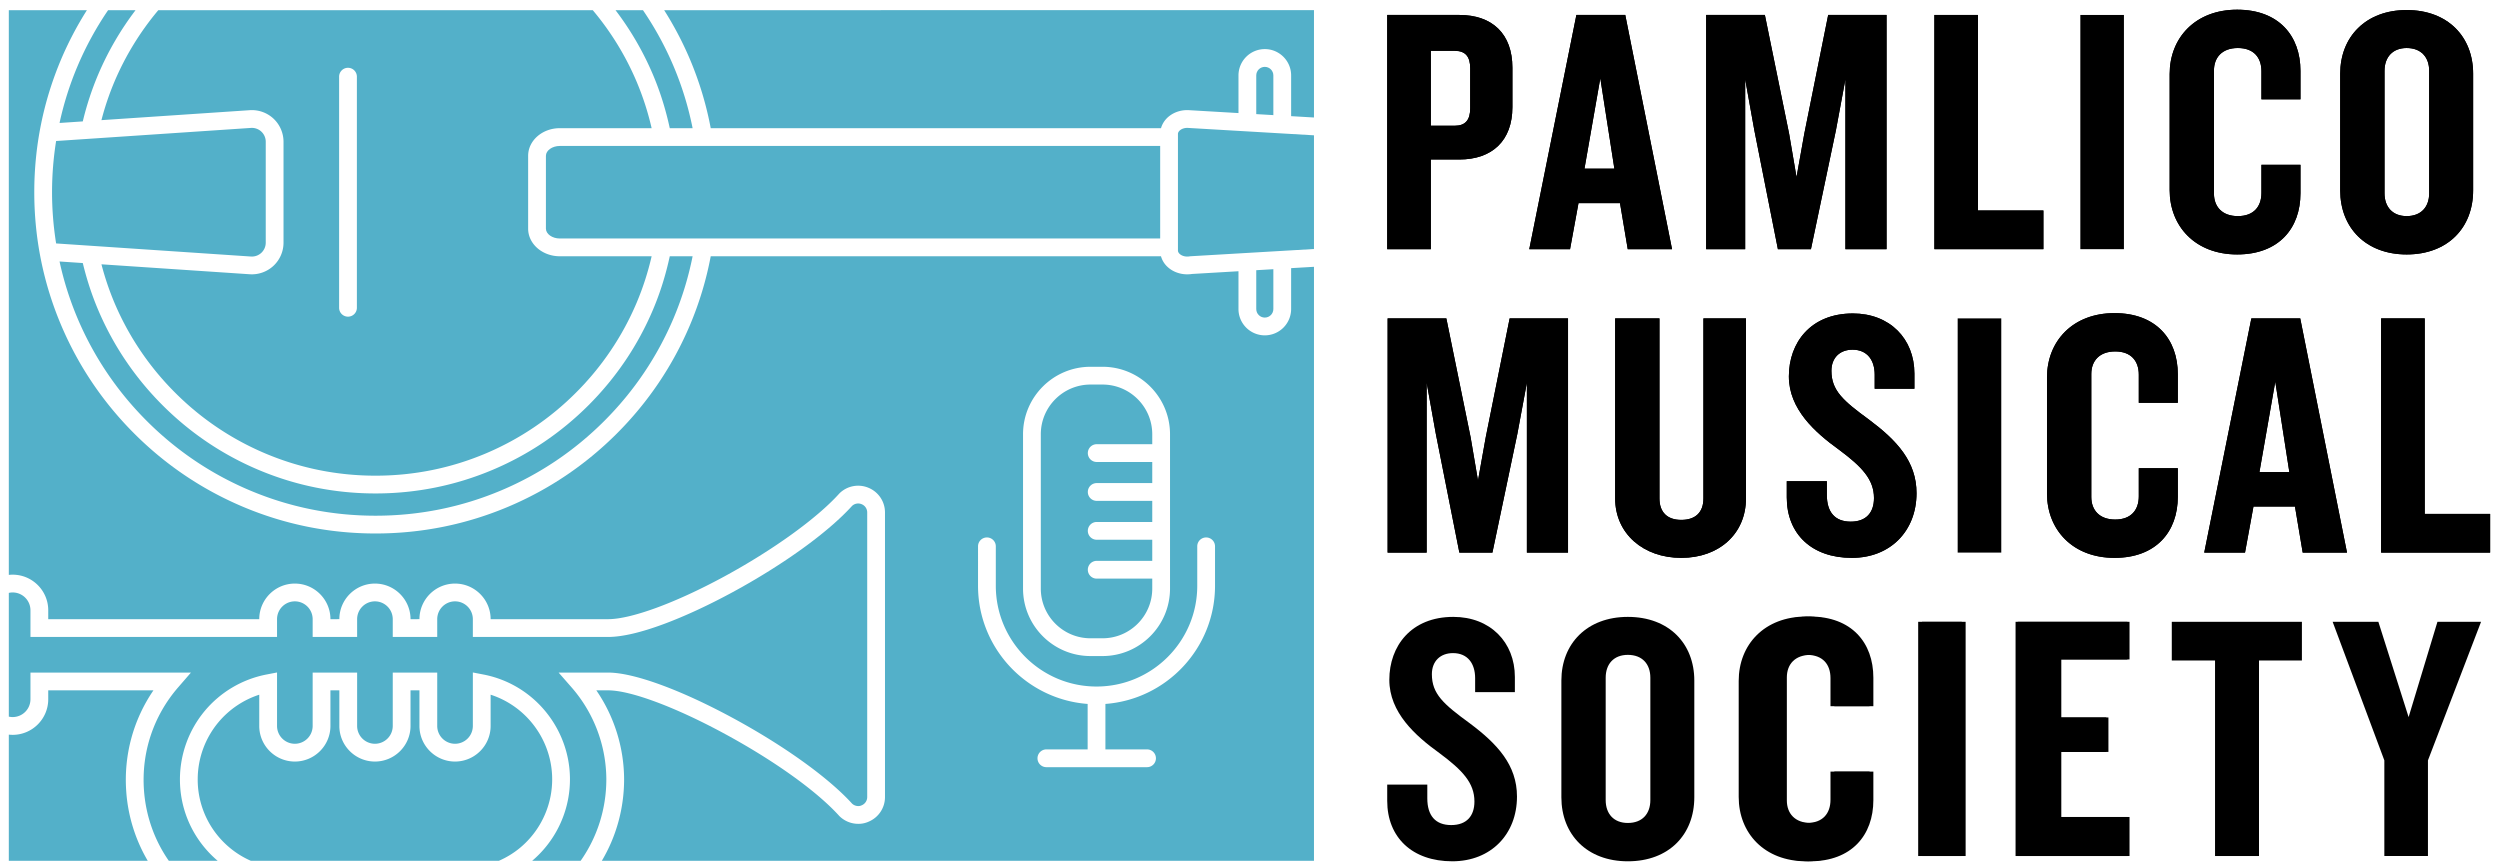 <svg viewBox="97.74 97.516 641.218 222.57" style="fill-rule:evenodd;clip-rule:evenodd;stroke-linejoin:round;stroke-miterlimit:2" xmlns="http://www.w3.org/2000/svg"><path d="M0-32.652c0-2.977-1.173-4.51-3.969-4.51h-6.133v19.213h6.133C-1.173-17.949 0-19.483 0-22.46v-10.192ZM-2.796-9.29h-7.306v23h-11.185v-60.072h18.491c8.479 0 13.62 4.87 13.62 13.53v10.102c0 8.569-5.141 13.44-13.62 13.44" style="fill-rule:nonzero" transform="translate(474.83 147.715)"/><path d="M0-27.601-4.059-4.42h7.667L0-27.601Zm7.036 43.837L5.051 4.42H-5.592l-2.165 11.816H-18.22l12.087-60.073H6.404l11.997 60.073H7.036Z" style="fill-rule:nonzero" transform="translate(508.197 145.19)"/><path d="M0 60.072V16.506l-2.435 13.079-6.405 30.487h-8.478l-6.044-30.487-2.345-13.079v43.566h-10.012V0h15.063l6.224 30.487 1.894 11.094 1.985-11.094L-4.42 0h14.973v60.072H0Z" style="fill-rule:nonzero" transform="translate(571.065 101.353)"/><path d="M0 60.072V0h11.185v50.15h16.777v9.922H0Z" style="fill-rule:nonzero" transform="translate(593.885 101.353)"/><path d="M0 62.778c-10.734 0-17.318-7.216-17.318-16.506V16.506C-17.318 7.216-10.734 0 0 0c10.643 0 16.236 6.674 16.236 15.694V23H6.224v-7.215c0-3.518-1.985-5.954-6.044-5.954-4.058 0-6.133 2.436-6.133 5.773v31.57c0 3.337 2.075 5.772 6.133 5.772 4.059 0 6.044-2.435 6.044-5.953v-7.216h10.012v7.306c0 9.02-5.593 15.695-16.236 15.695" style="fill-rule:nonzero" transform="translate(671.545 100)"/><path d="M0-31.48c0-3.518-2.075-5.863-5.773-5.863-3.608 0-5.682 2.345-5.682 5.863V-.091c0 3.518 2.074 5.863 5.682 5.863C-2.075 5.772 0 3.427 0-.091V-31.48Zm-5.773 47.084c-10.463 0-17.047-6.855-17.047-16.416v-29.946c0-9.471 6.584-16.326 17.047-16.326 10.553 0 17.048 6.855 17.048 16.326V-.812c0 9.561-6.495 16.416-17.048 16.416" style="fill-rule:nonzero" transform="translate(720.793 147.175)"/><path d="M0-32.652c0-2.977-1.173-4.51-3.969-4.51h-6.133v19.213h6.133C-1.173-17.949 0-19.483 0-22.46v-10.192ZM-2.796-9.29h-7.306v23h-11.185v-60.072h18.491c8.479 0 13.62 4.87 13.62 13.53v10.102c0 8.569-5.141 13.44-13.62 13.44" style="fill-rule:nonzero" transform="translate(474.83 147.715)"/><path d="M0-27.601-4.059-4.42h7.667L0-27.601Zm7.036 43.837L5.051 4.42H-5.592l-2.165 11.816H-18.22l12.087-60.073H6.404l11.997 60.073H7.036Z" style="fill-rule:nonzero" transform="translate(508.197 145.19)"/><path d="M0 60.072V16.506l-2.435 13.079-6.405 30.487h-8.478l-6.044-30.487-2.345-13.079v43.566h-10.012V0h15.063l6.224 30.487 1.894 11.094 1.985-11.094L-4.42 0h14.973v60.072H0Z" style="fill-rule:nonzero" transform="translate(571.065 101.353)"/><path d="M0 60.072V0h11.185v50.15h16.777v9.922H0Z" style="fill-rule:nonzero" transform="translate(593.885 101.353)"/><path d="M631.317 101.353h11.185v60.072h-11.185z"/><path d="M0 62.778c-10.734 0-17.318-7.216-17.318-16.506V16.506C-17.318 7.216-10.734 0 0 0c10.643 0 16.236 6.674 16.236 15.694V23H6.224v-7.215c0-3.518-1.985-5.954-6.044-5.954-4.058 0-6.133 2.436-6.133 5.773v31.57c0 3.337 2.075 5.772 6.133 5.772 4.059 0 6.044-2.435 6.044-5.953v-7.216h10.012v7.306c0 9.02-5.593 15.695-16.236 15.695" style="fill-rule:nonzero" transform="translate(671.545 100)"/><path d="M0-31.48c0-3.518-2.075-5.863-5.773-5.863-3.608 0-5.682 2.345-5.682 5.863V-.091c0 3.518 2.074 5.863 5.682 5.863C-2.075 5.772 0 3.427 0-.091V-31.48Zm-5.773 47.084c-10.463 0-17.047-6.855-17.047-16.416v-29.946c0-9.471 6.584-16.326 17.047-16.326 10.553 0 17.048 6.855 17.048 16.326V-.812c0 9.561-6.495 16.416-17.048 16.416" style="fill-rule:nonzero" transform="translate(720.793 147.175)"/><path d="M0 60.072V16.506l-2.435 13.079-6.405 30.487h-8.478l-6.044-30.487-2.345-13.079v43.566h-10.012V0h15.063l6.224 30.487 1.894 11.094 1.985-11.094L-4.42 0h14.973v60.072H0Z" style="fill-rule:nonzero" transform="translate(489.366 179.178)"/><path d="M0 61.425c-9.742 0-16.957-6.224-16.957-15.244V0h11.365v46.181c0 3.518 1.984 5.503 5.592 5.503 3.698 0 5.683-1.985 5.683-5.503V0h10.914v46.181c0 9.02-6.856 15.244-16.597 15.244" style="fill-rule:nonzero" transform="translate(528.963 179.178)"/><path d="M0 62.688c-10.283 0-16.687-6.133-16.687-15.514v-4.149h10.283v3.517c0 4.42 2.075 6.856 6.133 6.856 3.969 0 5.954-2.346 5.954-6.044 0-4.78-3.067-8.027-9.02-12.447-6.134-4.42-12.809-10.373-12.809-18.762C-16.146 7.486-10.553 0 .271 0c9.471 0 15.784 6.494 15.784 15.424v3.878H5.863v-3.607c0-3.699-1.894-6.405-5.683-6.405-3.247 0-5.412 2.075-5.412 5.412 0 5.051 2.977 7.667 9.652 12.538 7.125 5.322 12.177 10.734 12.177 18.852 0 9.651-6.675 16.596-16.597 16.596" style="fill-rule:nonzero" transform="translate(572.708 177.915)"/><path d="M0 62.778c-10.734 0-17.318-7.216-17.318-16.506V16.506C-17.318 7.216-10.734 0 0 0c10.643 0 16.236 6.674 16.236 15.694V23H6.224v-7.215c0-3.518-1.985-5.954-6.044-5.954-4.058 0-6.133 2.436-6.133 5.773v31.57c0 3.337 2.075 5.772 6.133 5.772 4.059 0 6.044-2.435 6.044-5.953v-7.216h10.012v7.306c0 9.02-5.593 15.695-16.236 15.695" style="fill-rule:nonzero" transform="translate(640.086 177.825)"/><path d="M0-27.601-4.059-4.42h7.667L0-27.601Zm7.036 43.837L5.051 4.42H-5.592l-2.165 11.816H-18.22l12.087-60.073H6.404l11.997 60.073H7.036Z" style="fill-rule:nonzero" transform="translate(681.317 223.014)"/><path d="M0 60.072V0h11.185v50.15h16.777v9.922H0Z" style="fill-rule:nonzero" transform="translate(708.466 179.178)"/><path d="M0 60.072V16.506l-2.435 13.079-6.405 30.487h-8.478l-6.044-30.487-2.345-13.079v43.566h-10.012V0h15.063l6.224 30.487 1.894 11.094 1.985-11.094L-4.42 0h14.973v60.072H0Z" style="fill-rule:nonzero" transform="translate(489.366 179.178)"/><path d="M0 61.425c-9.742 0-16.957-6.224-16.957-15.244V0h11.365v46.181c0 3.518 1.984 5.503 5.592 5.503 3.698 0 5.683-1.985 5.683-5.503V0h10.914v46.181c0 9.02-6.856 15.244-16.597 15.244" style="fill-rule:nonzero" transform="translate(528.963 179.178)"/><path d="M0 62.688c-10.283 0-16.687-6.133-16.687-15.514v-4.149h10.283v3.517c0 4.42 2.075 6.856 6.133 6.856 3.969 0 5.954-2.346 5.954-6.044 0-4.78-3.067-8.027-9.02-12.447-6.134-4.42-12.809-10.373-12.809-18.762C-16.146 7.486-10.553 0 .271 0c9.471 0 15.784 6.494 15.784 15.424v3.878H5.863v-3.607c0-3.699-1.894-6.405-5.683-6.405-3.247 0-5.412 2.075-5.412 5.412 0 5.051 2.977 7.667 9.652 12.538 7.125 5.322 12.177 10.734 12.177 18.852 0 9.651-6.675 16.596-16.597 16.596" style="fill-rule:nonzero" transform="translate(572.708 177.915)"/><path d="M599.857 179.177h11.185v60.072h-11.185z"/><path d="M0 62.778c-10.734 0-17.318-7.216-17.318-16.506V16.506C-17.318 7.216-10.734 0 0 0c10.643 0 16.236 6.674 16.236 15.694V23H6.224v-7.215c0-3.518-1.985-5.954-6.044-5.954-4.058 0-6.133 2.436-6.133 5.773v31.57c0 3.337 2.075 5.772 6.133 5.772 4.059 0 6.044-2.435 6.044-5.953v-7.216h10.012v7.306c0 9.02-5.593 15.695-16.236 15.695" style="fill-rule:nonzero" transform="translate(640.086 177.825)"/><path d="M0-27.601-4.059-4.42h7.667L0-27.601Zm7.036 43.837L5.051 4.42H-5.592l-2.165 11.816H-18.22l12.087-60.073H6.404l11.997 60.073H7.036Z" style="fill-rule:nonzero" transform="translate(681.317 223.014)"/><path d="M0 60.072V0h11.185v50.15h16.777v9.922H0Z" style="fill-rule:nonzero" transform="translate(708.466 179.178)"/><path d="M0 62.688c-10.283 0-16.687-6.133-16.687-15.514v-4.149h10.283v3.517c0 4.42 2.075 6.855 6.133 6.855 3.969 0 5.954-2.345 5.954-6.043 0-4.78-3.067-8.028-9.02-12.447-6.134-4.42-12.809-10.373-12.809-18.762C-16.146 7.486-10.553 0 .271 0c9.471 0 15.784 6.494 15.784 15.424v3.878H5.863v-3.607c0-3.699-1.894-6.405-5.683-6.405-3.247 0-5.412 2.075-5.412 5.412 0 5.051 2.977 7.667 9.652 12.538 7.126 5.322 12.177 10.734 12.177 18.851 0 9.652-6.675 16.597-16.597 16.597" style="fill-rule:nonzero" transform="translate(470.23 255.739)"/><path d="M0-31.48c0-3.518-2.075-5.863-5.773-5.863-3.608 0-5.682 2.345-5.682 5.863V-.091c0 3.518 2.074 5.863 5.682 5.863C-2.075 5.772 0 3.427 0-.091V-31.48Zm-5.773 47.084c-10.463 0-17.047-6.855-17.047-16.416v-29.946c0-9.471 6.584-16.326 17.047-16.326 10.553 0 17.048 6.855 17.048 16.326V-.812c0 9.561-6.495 16.416-17.048 16.416" style="fill-rule:nonzero" transform="translate(521.033 302.823)"/><path d="M0 62.778c-10.734 0-17.318-7.216-17.318-16.506V16.506C-17.318 7.215-10.734 0 0 0c10.643 0 16.236 6.674 16.236 15.694V23H6.224v-7.215c0-3.518-1.985-5.954-6.044-5.954-4.058 0-6.133 2.436-6.133 5.773v31.57c0 3.337 2.075 5.772 6.133 5.772 4.059 0 6.044-2.435 6.044-5.953v-7.216h10.012v7.306c0 9.02-5.593 15.695-16.236 15.695" style="fill-rule:nonzero" transform="translate(561.997 255.649)"/><path d="M590.713 257.002h11.185v60.072h-11.185z"/><path d="M0 60.072V0h28.683v9.651H11.185v14.883h12.086v8.839H11.185V50.06h17.498v10.012H0Z" style="fill-rule:nonzero" transform="translate(615.253 257.002)"/><path d="M0 62.778c-10.734 0-17.318-7.216-17.318-16.506V16.506C-17.318 7.215-10.734 0 0 0c10.643 0 16.236 6.674 16.236 15.694V23H6.224v-7.215c0-3.518-1.985-5.954-6.044-5.954-4.058 0-6.133 2.436-6.133 5.773v31.57c0 3.337 2.075 5.772 6.133 5.772 4.059 0 6.044-2.435 6.044-5.953v-7.216h10.012v7.306c0 9.02-5.593 15.695-16.236 15.695" style="fill-rule:nonzero" transform="translate(561.012 255.649)"/><path d="M589.729 257.002h11.185v60.072h-11.185z"/><path d="M0 60.072V0h28.683v9.651H11.185v14.883h12.086v8.839H11.185V50.06h17.498v10.012H0Z" style="fill-rule:nonzero" transform="translate(614.706 257.002)"/><path d="M0-40.229V9.922h-11.275v-50.151h-11.094v-9.922h33.373v9.922H0Z" style="fill-rule:nonzero" transform="translate(677.145 307.153)"/><path d="M0 11.004v24.534h-11.185V11.004l-13.259-35.538h11.726L-4.961-.091l7.396-24.443H13.62L0 11.004Z" style="fill-rule:nonzero" transform="translate(720.478 281.536)"/><path d="M0 .002c0 4.439.359 8.822 1.044 13.136l49.957 3.355a3.556 3.556 0 0 0 3.809-3.546V-12.95c0-.981-.412-1.928-1.131-2.598a3.553 3.553 0 0 0-2.668-.942L1.044-13.134A83.682 83.682 0 0 0 0 .002" style="fill:#53b0c9;fill-rule:nonzero" transform="translate(111.089 146.817)"/><path d="M0 33.361a2.28 2.28 0 0 1-4.559 0v-59.367a2.28 2.28 0 0 1 4.559 0v59.367Zm52.039-46.11h23.558a71.83 71.83 0 0 0-3.825-11.872 72.341 72.341 0 0 0-11.275-18.397H-50.931a72.345 72.345 0 0 0-11.276 18.397 71.472 71.472 0 0 0-3.311 9.812l38.026-2.554a8.136 8.136 0 0 1 6.092 2.155 8.139 8.139 0 0 1 2.582 5.933v25.897a8.129 8.129 0 0 1-2.585 5.939 8.149 8.149 0 0 1-6.099 2.155l-38.015-2.552a71.512 71.512 0 0 0 3.31 9.812 72.48 72.48 0 0 0 15.582 23.109 72.469 72.469 0 0 0 23.11 15.582c8.961 3.79 18.482 5.712 28.298 5.712 9.816 0 19.337-1.922 28.298-5.712a72.469 72.469 0 0 0 23.11-15.582 72.445 72.445 0 0 0 15.581-23.109 71.83 71.83 0 0 0 3.825-11.872H52.042c-4.476 0-8.117-3.178-8.117-7.084V-5.665c0-3.906 3.64-7.084 8.114-7.084" style="fill:#53b0c9;fill-rule:nonzero" transform="translate(189.277 143.142)"/><path d="M0 30.269h5.858A81.978 81.978 0 0 0 .984 14.4 82.674 82.674 0 0 0-6.877 0h-7.041a76.89 76.89 0 0 1 9.639 16.621C-2.406 21.049-1.005 25.613 0 30.269" style="fill:#53b0c9;fill-rule:nonzero" transform="translate(269.527 100.124)"/><path d="m0 28.931 5.961-.4a76.284 76.284 0 0 1 3.898-11.91A76.872 76.872 0 0 1 19.498 0h-7.042a82.678 82.678 0 0 0-7.86 14.401A82.203 82.203 0 0 0 0 28.931" style="fill:#53b0c9;fill-rule:nonzero" transform="translate(113.013 100.124)"/><path d="M0 12.41c1.21 0 2.194-.984 2.194-2.194V0l-4.386.257v9.959c0 1.21.983 2.194 2.192 2.194" style="fill:#53b0c9;fill-rule:nonzero" transform="translate(422.145 166.562)"/><path d="m0-29.195-32.308-1.897a3.339 3.339 0 0 0-.2-.006c-.676 0-1.321.2-1.792.56-.374.287-.59.651-.59.997V.356c0 .355.213.642.391.82.457.456 1.198.727 1.982.727h.008c.219 0 .416-.015.59-.047l.135-.024L0-.034v-29.161Z" style="fill:#53b0c9;fill-rule:nonzero" transform="translate(434.758 161.417)"/><path d="M0-5.021a86.556 86.556 0 0 1 5.323 17.645h115.49c.34-1.207 1.083-2.306 2.163-3.134 1.396-1.067 3.182-1.594 5.031-1.486l12.677.744V-.908a6.761 6.761 0 0 1 6.754-6.753c3.722 0 6.751 3.029 6.751 6.753V9.541l5.859.344v-27.53H-6.623A87.29 87.29 0 0 1 0-5.021" style="fill:#53b0c9;fill-rule:nonzero" transform="translate(274.71 117.769)"/><path d="M0-12.376c-1.21 0-2.194.984-2.194 2.194v9.924L2.192 0v-10.182c0-1.21-.983-2.194-2.192-2.194" style="fill:#53b0c9;fill-rule:nonzero" transform="translate(422.147 127.043)"/><path d="M0 8.138c-.665-9.299 1.795-18.346 6.976-25.93h-26.984v2.286c0 5.033-4.094 9.127-9.127 9.127-.333 0-.661-.02-.985-.055V25.93H5.516A40.721 40.721 0 0 1 0 8.138" style="fill:#53b0c9;fill-rule:nonzero" transform="translate(130.12 292.373)"/><path d="M0 65.078h3.09c7.028 0 12.747-5.718 12.747-12.747v-2.553H1.545a2.28 2.28 0 0 1 0-4.559h14.292v-5.414H1.545a2.28 2.28 0 0 1 0-4.559h14.292v-5.414H1.545a2.28 2.28 0 0 1 0-4.559h14.292v-5.414H1.545a2.28 2.28 0 0 1 0-4.559h14.292v-2.553C15.837 5.718 10.118 0 3.09 0H0c-7.029 0-12.747 5.718-12.747 12.747v39.584c0 7.029 5.718 12.747 12.747 12.747" style="fill:#53b0c9;fill-rule:nonzero" transform="translate(377.441 196.149)"/><path d="M0 77.109c0 15.991-12.416 29.127-28.113 30.298v11.661h10.629a2.28 2.28 0 1 1 0 4.559h-25.817a2.28 2.28 0 0 1 0-4.559h10.629v-11.661c-15.696-1.171-28.113-14.307-28.113-30.298V66.938a2.28 2.28 0 0 1 4.559 0v10.171c0 14.244 11.589 25.833 25.834 25.833 14.244 0 25.833-11.589 25.833-25.833V66.938a2.28 2.28 0 0 1 4.559 0v10.171Zm-49.243-38.873c0-9.543 7.763-17.306 17.306-17.306h3.089c9.543 0 17.306 7.763 17.306 17.306V77.82c0 9.543-7.763 17.306-17.306 17.306h-3.089c-9.543 0-17.306-7.763-17.306-17.306V38.236ZM19.52-4.366V6.118a6.76 6.76 0 0 1-6.753 6.753 6.76 6.76 0 0 1-6.752-6.753v-9.691l-11.893.698c-.402.064-.83.091-1.264.095-1.99 0-3.885-.75-5.197-2.06a5.87 5.87 0 0 1-1.522-2.574h-115.485a86.556 86.556 0 0 1-5.323 17.645c-4.408 10.423-10.719 19.784-18.757 27.821-8.038 8.038-17.398 14.349-27.822 18.758-10.792 4.565-22.255 6.879-34.071 6.879-11.815 0-23.278-2.314-34.071-6.879-10.423-4.409-19.784-10.72-27.821-18.758-8.038-8.037-14.349-17.398-18.758-27.821-4.565-10.792-6.879-22.256-6.879-34.071 0-11.815 2.314-23.279 6.879-34.071a87.389 87.389 0 0 1 6.623-12.624h-20.032V74.31c.323-.035.651-.056.984-.056 5.033 0 9.128 4.095 9.128 9.127v2.286h54.125v-.003c0-5.033 4.094-9.127 9.127-9.127s9.127 4.094 9.127 9.127v.003l2.289-.003c0-5.033 4.094-9.127 9.127-9.127s9.127 4.094 9.127 9.127v.003l2.289-.003c0-5.033 4.094-9.127 9.127-9.127s9.127 4.094 9.127 9.127v.003h30.133c5.925 0 17.325-4.186 29.752-10.925 12.458-6.755 23.757-14.893 29.488-21.238l.091-.095a6.827 6.827 0 0 1 7.452-1.441 6.828 6.828 0 0 1 4.235 6.294v73.053a6.83 6.83 0 0 1-4.2 6.29c-.83.375-1.748.57-2.658.555h-.012a6.89 6.89 0 0 1-4.821-1.985l-.085-.089c-5.765-6.369-16.881-14.306-29.734-21.231-12.516-6.744-23.823-10.934-29.508-10.934h-3.018a40.64 40.64 0 0 1 7.124 22.82c-.009 7.477-2 14.642-5.716 20.903H25.38V-4.71l-5.86.344Z" style="fill:#53b0c9;fill-rule:nonzero" transform="translate(409.378 170.659)"/><path d="M0 17.942c7.621 7.621 16.494 13.603 26.374 17.782 10.227 4.326 21.093 6.519 32.295 6.519 11.202 0 22.067-2.193 32.295-6.519 9.88-4.179 18.753-10.161 26.374-17.782 7.62-7.62 13.603-16.494 17.782-26.374a81.797 81.797 0 0 0 4.874-15.869h-5.858c-1.004 4.656-2.406 9.221-4.279 13.648-3.891 9.201-9.462 17.463-16.556 24.558-7.095 7.094-15.358 12.665-24.558 16.556-9.527 4.03-19.645 6.073-30.074 6.073-10.429 0-20.548-2.043-30.074-6.073-9.201-3.891-17.463-9.462-24.558-16.556C-3.057 6.81-8.628-1.452-12.52-10.653c-1.639-3.875-2.919-7.856-3.895-11.909l-5.963-.4a82.23 82.23 0 0 0 4.596 14.53C-13.603 1.448-7.621 10.322 0 17.942" style="fill:#53b0c9;fill-rule:nonzero" transform="translate(135.391 187.546)"/><path d="M0-23.735h-153.994c-1.927 0-3.555 1.156-3.555 2.524v18.686c0 1.369 1.63 2.525 3.559 2.525H0v-23.735Z" style="fill:#53b0c9;fill-rule:nonzero" transform="translate(395.309 158.687)"/><path d="M0-45.839c-.339 0-.667.043-.985.113v31.736c.318.07.646.113.985.113a4.573 4.573 0 0 0 4.568-4.568v-6.845h41.167l-3.269 3.772c-6.357 7.337-9.476 16.709-8.784 26.392.473 6.607 2.685 12.818 6.372 18.117H52.59a28.064 28.064 0 0 1-1.813-1.679c-5.132-5.213-7.927-12.113-7.87-19.428a27.463 27.463 0 0 1 6.333-17.301 27.456 27.456 0 0 1 15.86-9.375l2.712-.524v13.718a4.574 4.574 0 0 0 4.568 4.569 4.574 4.574 0 0 0 4.568-4.569V-25.29h11.406v13.692a4.575 4.575 0 0 0 4.569 4.569 4.574 4.574 0 0 0 4.568-4.569V-25.29h11.407v13.692a4.574 4.574 0 0 0 4.568 4.569 4.574 4.574 0 0 0 4.568-4.569v-13.718l2.712.524c14.827 2.864 24.56 17.258 21.696 32.085a27.45 27.45 0 0 1-9.197 15.698h12.437c4.269-6.084 6.582-13.311 6.59-20.896a36.058 36.058 0 0 0-8.931-23.604l-3.31-3.781h12.695c6.491 0 18.33 4.291 31.67 11.479 13.25 7.139 24.795 15.408 30.903 22.131a2.315 2.315 0 0 0 1.587.629l.026-.001.026.001c.254.002.51-.049.74-.156l.089-.039a2.276 2.276 0 0 0 1.417-2.102v-73.031a2.273 2.273 0 0 0-1.417-2.091l-.017-.008a2.28 2.28 0 0 0-2.453.443c-6.159 6.793-17.607 15.061-30.646 22.132-6.188 3.356-12.284 6.178-17.631 8.163-5.925 2.199-10.734 3.314-14.294 3.314h-34.692v-4.562a4.573 4.573 0 0 0-4.568-4.568 4.573 4.573 0 0 0-4.568 4.568v4.562H97.491v-4.562a4.573 4.573 0 0 0-4.568-4.568 4.574 4.574 0 0 0-4.569 4.568v4.562H76.948v-4.562a4.574 4.574 0 0 0-4.568-4.568 4.573 4.573 0 0 0-4.568 4.568v4.562H4.568v-6.845A4.573 4.573 0 0 0 0-45.839" style="fill:#53b0c9;fill-rule:nonzero" transform="translate(100.985 295.312)"/><path d="M0 37.036a22.883 22.883 0 0 0 7.814-13.22C10.022 12.386 3.249 1.265-7.558-2.231V5.79c0 5.033-4.095 9.128-9.128 9.128-5.032 0-9.127-4.095-9.127-9.128v-9.133h-2.289l.001 9.133c0 5.033-4.095 9.128-9.128 9.128-5.032 0-9.127-4.095-9.127-9.128v-9.133h-2.289V5.79c0 5.033-4.094 9.128-9.127 9.128s-9.127-4.095-9.127-9.128v-8.018a22.895 22.895 0 0 0-10.508 7.115 22.881 22.881 0 0 0-5.278 14.42 22.68 22.68 0 0 0 6.559 16.195 22.792 22.792 0 0 0 7.071 4.877H-5.45A22.78 22.78 0 0 0 0 37.036" style="fill:#53b0c9;fill-rule:nonzero" transform="translate(231.136 277.924)"/></svg>